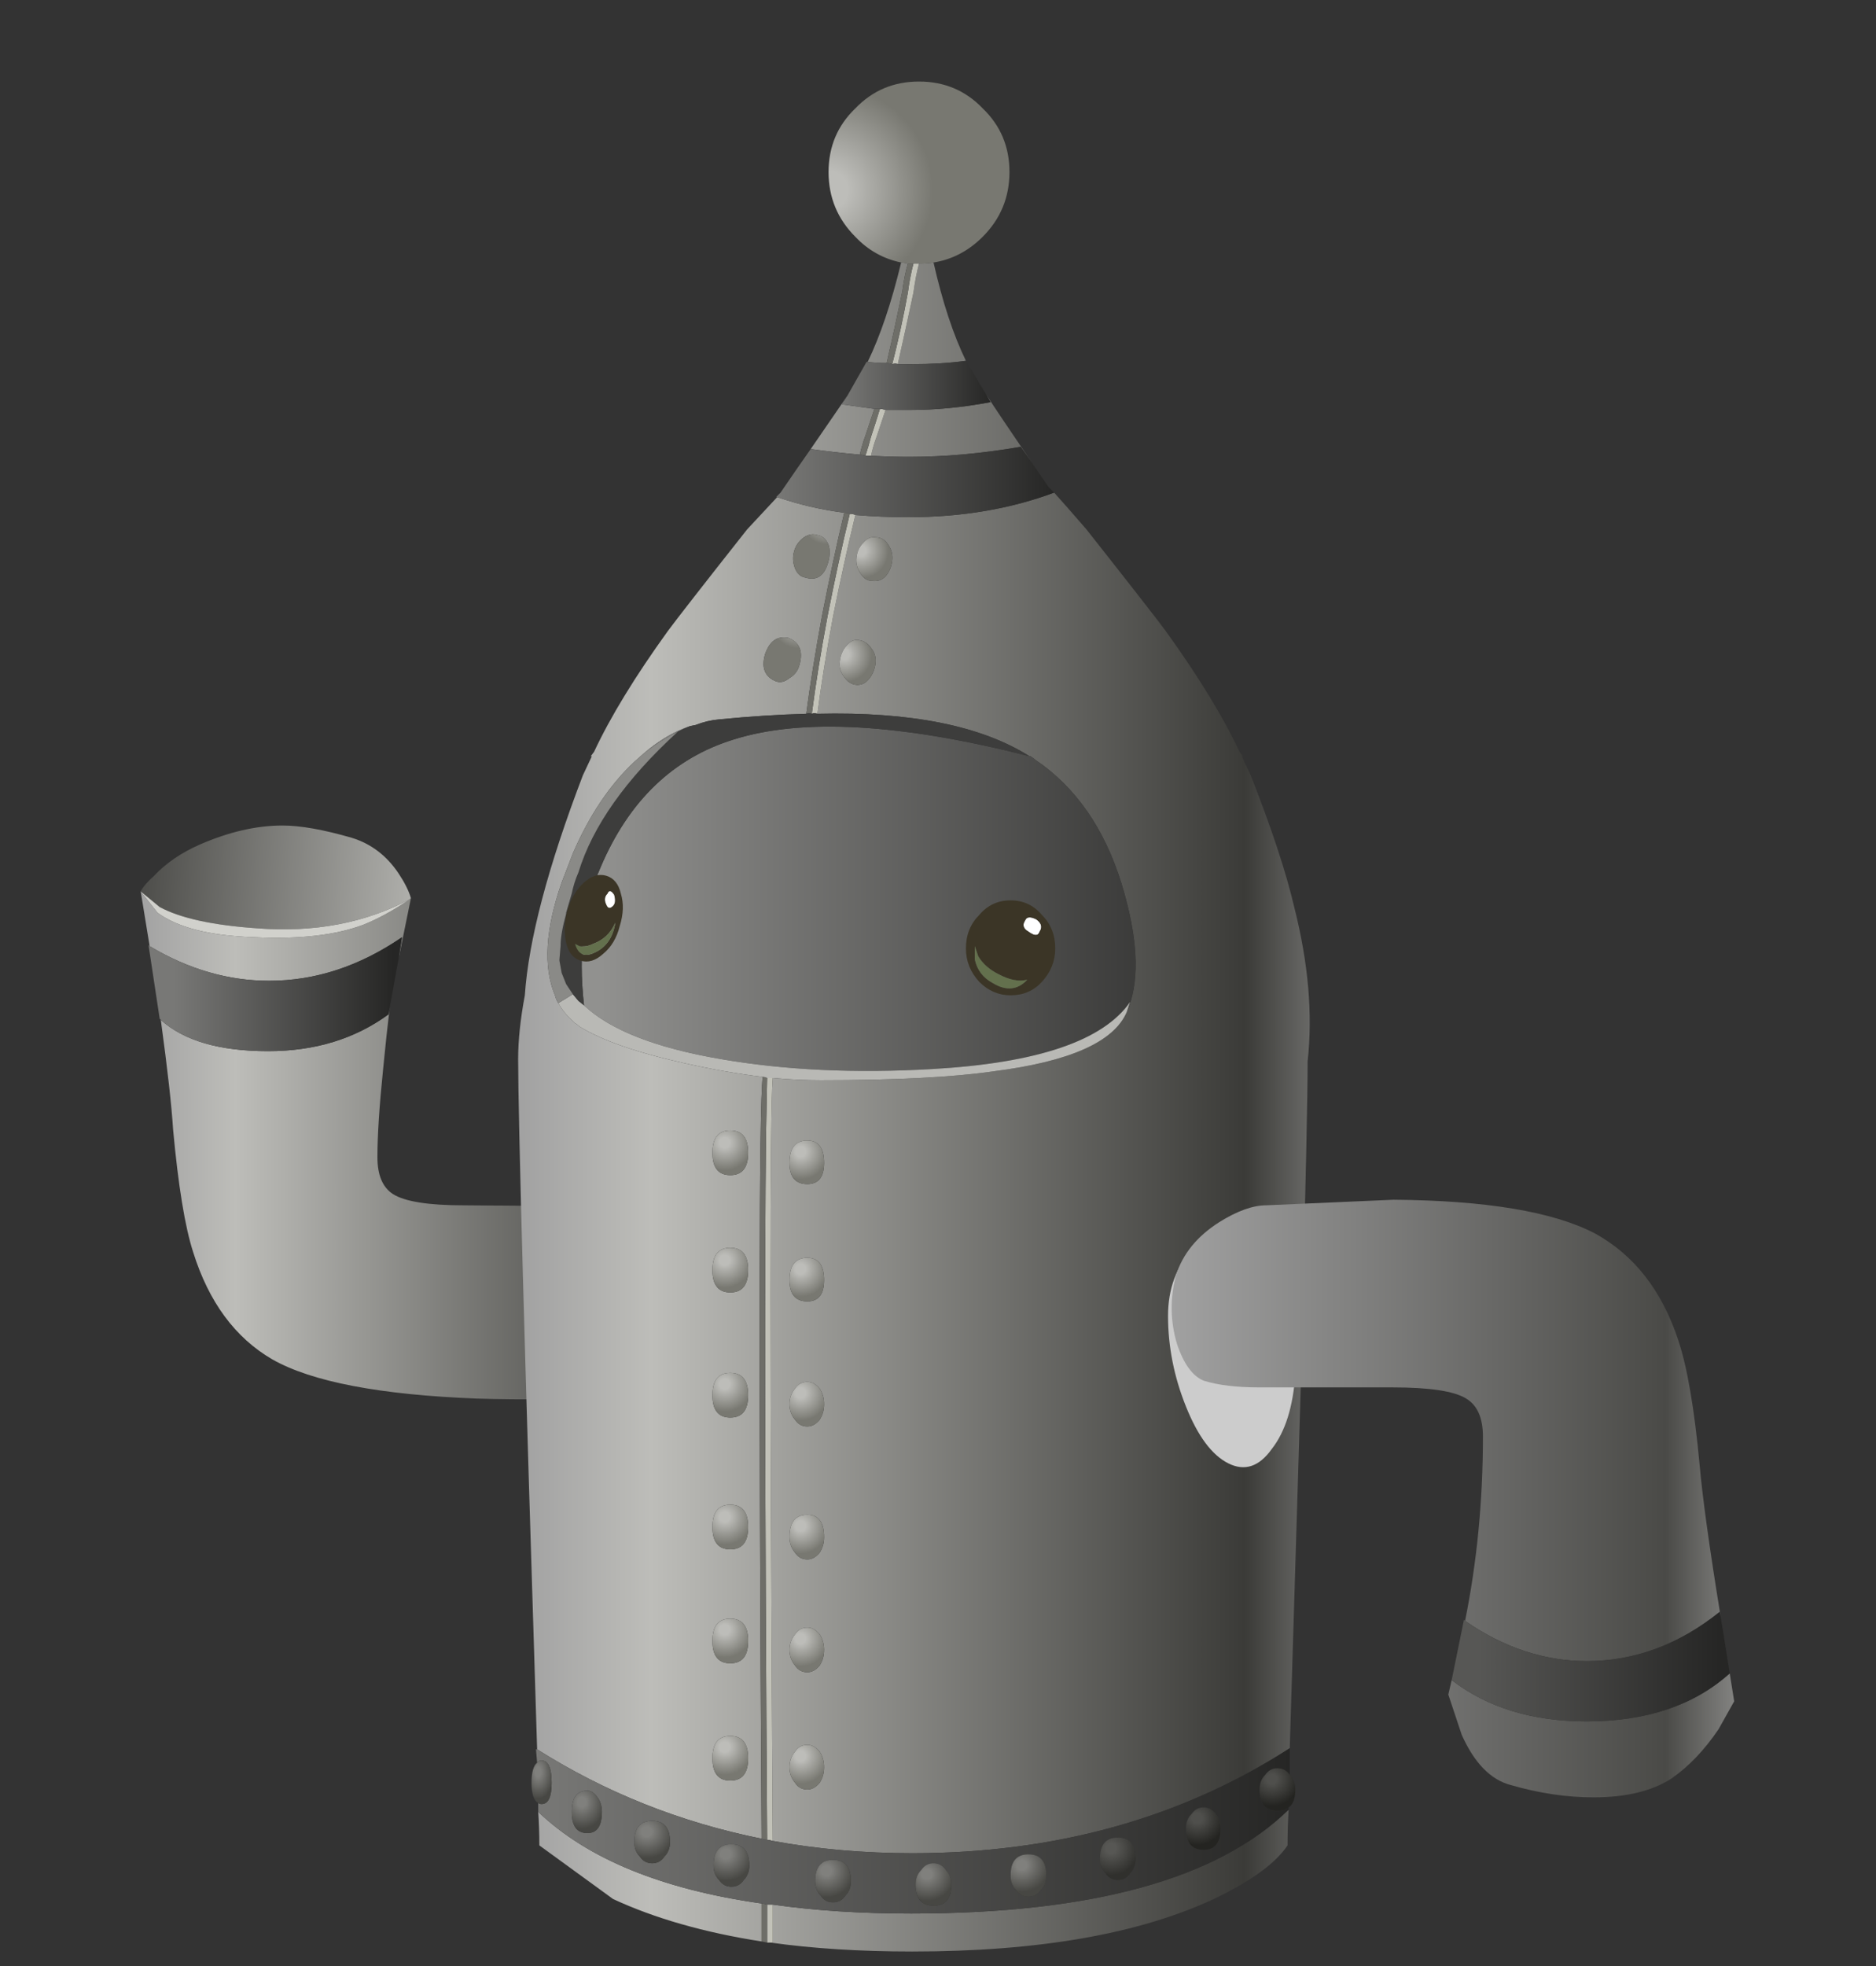 <?xml version="1.0" encoding="iso-8859-1"?>
<!-- Generator: Adobe Illustrator 15.1.0, SVG Export Plug-In . SVG Version: 6.00 Build 0)  -->
<!DOCTYPE svg PUBLIC "-//W3C//DTD SVG 1.1//EN" "http://www.w3.org/Graphics/SVG/1.1/DTD/svg11.dtd">
<svg version="1.1" id="states" xmlns="http://www.w3.org/2000/svg" xmlns:xlink="http://www.w3.org/1999/xlink" x="0px" y="0px"
	 width="84px" height="88px" viewBox="0 0 84 88" style="enable-background:new 0 0 84 88;" xml:space="preserve">
<rect x="0" y="0" width="84" height="88" fill="#333333" stroke="none"/>
<symbol  id="Symbol_1" viewBox="0 -83.7 71.35 83.7">
	<g id="Layer_1_8_">
		
			<use xlink:href="#tin_x2F_arm1Tin"  width="23.884" height="25.683" x="-11.9" y="-12.883" transform="matrix(1 0 0 1 11.9 -46.1)" style="overflow:visible;"/>
		
			<use xlink:href="#tin_x2F_bodyTin"  width="35.444" height="83.7" x="-17.45" y="-41.9" transform="matrix(1 0 0 1 34.35 -41.8)" style="overflow:visible;"/>
		
			<use xlink:href="#misc._bits_x2F_eyes"  width="21.964" height="5.388" x="-10.964" y="-2.7" transform="matrix(1 0 0 1 29.95 -38.2)" style="overflow:visible;"/>
		
			<use xlink:href="#misc._bits_x2F_pit"  width="5.75" height="10.946" x="-2.85" y="-5.473" transform="matrix(1 0 0 1 48.85 -56.55)" style="overflow:visible;enable-background:new    ;"/>
		
			<use xlink:href="#tin_x2F_arm2Tin"  width="25.188" height="26.75" x="-12.538" y="-13.45" transform="matrix(1 0 0 1 58.7 -63.35)" style="overflow:visible;"/>
	</g>
</symbol>
<symbol  id="misc._bits_x2F_eyes" viewBox="-10.964 -2.7 21.964 5.388">
	<g id="Layer_1_3_">
		<g>
			<g>
				<path style="fill-rule:evenodd;clip-rule:evenodd;fill:#FFFFFF;" d="M10.15,0.7c0.233-0.167,0.283-0.35,0.15-0.55
					c-0.066-0.2-0.233-0.2-0.5,0c-0.233,0.133-0.283,0.3-0.15,0.5C9.717,0.817,9.883,0.833,10.15,0.7z M-8.8,1.3
					c-0.133-0.133-0.233-0.117-0.3,0.05c-0.1,0.2-0.083,0.367,0.05,0.5C-8.983,2.017-8.883,2-8.75,1.8C-8.683,1.567-8.7,1.4-8.8,1.3
					z"/>
				<path style="fill-rule:evenodd;clip-rule:evenodd;fill:#3B3526;" d="M9,1.55c0.567,0,1.033-0.216,1.4-0.65C10.8,0.5,11,0,11-0.6
					c0-0.566-0.2-1.066-0.6-1.5C10.033-2.5,9.567-2.7,9-2.7c-0.533,0-1,0.2-1.4,0.6C7.2-1.667,7-1.167,7-0.6C7,0,7.2,0.5,7.6,0.9
					C7.967,1.333,8.433,1.55,9,1.55z M10.15,0.7c-0.267,0.133-0.433,0.117-0.5-0.05c-0.133-0.2-0.083-0.367,0.15-0.5
					c0.267-0.2,0.434-0.2,0.5,0C10.433,0.35,10.383,0.533,10.15,0.7z M8.2-2.15C8.8-2.517,9.317-2.467,9.75-2
					c-0.367-0.1-0.8-0.017-1.3,0.25c-0.4,0.2-0.7,0.467-0.9,0.8L7.4-0.5v-0.6C7.5-1.567,7.767-1.917,8.2-2.15z M-9.1,2.65
					c0.333-0.1,0.55-0.367,0.65-0.8C-8.317,1.417-8.333,0.933-8.5,0.4c-0.133-0.533-0.383-0.95-0.75-1.25
					c-0.333-0.3-0.667-0.4-1-0.3s-0.55,0.367-0.65,0.8c-0.1,0.434-0.083,0.917,0.05,1.45c0.167,0.533,0.417,0.95,0.75,1.25
					C-9.767,2.65-9.433,2.75-9.1,2.65z M-8.8,1.3c0.1,0.1,0.117,0.267,0.05,0.5C-8.883,2-8.983,2.017-9.05,1.85
					c-0.133-0.133-0.15-0.3-0.05-0.5C-9.033,1.183-8.933,1.167-8.8,1.3z M-10.3-0.5l-0.2,0.1c0.133-0.467,0.417-0.6,0.85-0.4
					C-9.117-0.567-8.8-0.117-8.7,0.55c-0.2-0.466-0.533-0.783-1-0.95C-9.9-0.5-10.1-0.533-10.3-0.5z"/>
				<path style="fill-rule:evenodd;clip-rule:evenodd;fill:#63704D;" d="M8.2-2.15C7.767-1.917,7.5-1.567,7.4-1.1v0.6l0.15-0.45
					c0.2-0.333,0.5-0.6,0.9-0.8C8.95-2.017,9.383-2.1,9.75-2C9.317-2.467,8.8-2.517,8.2-2.15z M-10.3-0.5c0.2-0.033,0.4,0,0.6,0.1
					c0.467,0.167,0.8,0.483,1,0.95C-8.8-0.117-9.117-0.567-9.65-0.8c-0.434-0.2-0.717-0.067-0.85,0.4L-10.3-0.5z"/>
			</g>
		</g>
	</g>
</symbol>
<symbol  id="misc._bits_x2F_pit" viewBox="-2.85 -5.473 5.75 10.946">
	<g id="Layer_1_4_">
		<path style="fill-rule:evenodd;clip-rule:evenodd;fill:#CCCCCC;" d="M2.9,1.05c0-0.767-0.017-1.55-0.05-2.35
			C2.75-2.767,2.4-3.883,1.8-4.65C1.233-5.45,0.583-5.667-0.15-5.3s-1.367,1.216-1.9,2.55c-0.534,1.333-0.8,2.683-0.8,4.05
			c0,1.2,0.367,2.2,1.1,3c0.567,0.633,1.2,1.017,1.9,1.15C1.317,5.617,2.117,4.9,2.55,3.3C2.75,2.633,2.867,1.883,2.9,1.05z"/>
	</g>
</symbol>
<symbol  id="tin_x2F_arm1Tin" viewBox="-11.9 -12.883 23.884 25.683">
	<g id="Layer_1_2_">
		<g>
			
				<linearGradient id="SVGID_1_" gradientUnits="userSpaceOnUse" x1="16878.34" y1="-15678.492" x2="16900.902" y2="-15678.492" gradientTransform="matrix(-0.997 0.074 -0.074 -0.997 15672.61 -16878.562)">
				<stop  offset="0.161" style="stop-color:#BDBDB9"/>
				<stop  offset="0.878" style="stop-color:#3B3B38"/>
			</linearGradient>
			<path style="fill-rule:evenodd;clip-rule:evenodd;fill:url(#SVGID_1_);" d="M0.15,9.5c-2-1.067-4.283-1.5-6.85-1.3
				c-1.966,0.133-3.417,0.45-4.35,0.95l-0.85,0.7c0.1,0.2,0.3,0.433,0.6,0.7c0.533,0.567,1.216,1.034,2.05,1.4
				c1.3,0.566,2.533,0.85,3.7,0.85c0.8,0,1.833-0.183,3.1-0.55c0.867-0.267,1.567-0.8,2.1-1.6c0.267-0.4,0.45-0.767,0.55-1.1
				L0.15,9.5z"/>
			<linearGradient id="SVGID_2_" gradientUnits="userSpaceOnUse" x1="-12.1" y1="-1.517" x2="15.4" y2="-1.517">
				<stop  offset="0" style="stop-color:#A1A1A1"/>
				<stop  offset="0.161" style="stop-color:#BDBDB9"/>
				<stop  offset="0.878" style="stop-color:#3B3B38"/>
				<stop  offset="1" style="stop-color:#828280"/>
			</linearGradient>
			<path style="fill-rule:evenodd;clip-rule:evenodd;fill:url(#SVGID_2_);" d="M0.2,9.55l-0.55-2.7L-0.2,7.8
				c-1.9-1.3-3.883-1.95-5.95-1.95c-1.833,0-3.617,0.517-5.35,1.55l-0.4,2.45l0.75-0.95c0.9-0.667,2.333-1.033,4.3-1.1
				c2-0.1,3.633,0.083,4.9,0.55C-1.283,8.617-0.583,9,0.15,9.5L0.2,9.55z M-11,4.1c1.033-0.934,2.633-1.4,4.8-1.4
				c2.1,0,3.9,0.55,5.4,1.65l0.05,0.3c-0.1-0.833-0.2-1.767-0.3-2.8C-1.217,0.217-1.3-1.083-1.3-2.05c0-0.8,0.233-1.35,0.7-1.65
				c0.533-0.333,1.583-0.5,3.15-0.5L9-4.25c0.633-0.067,1.133-0.167,1.5-0.3c0.467-0.167,0.833-0.633,1.1-1.4
				c0.333-0.867,0.45-2.033,0.35-3.5c-0.133-2.2-1.083-3.3-2.85-3.3c-1.8-0.133-3.783-0.167-5.95-0.1
				C-1.183-12.683-4.233-12.1-6-11.1c-1.667,0.967-2.85,2.567-3.55,4.8c-0.367,1.133-0.667,2.966-0.9,5.5
				C-10.517,0.267-10.7,1.9-11,4.1z"/>
			<path style="fill-rule:evenodd;clip-rule:evenodd;fill:#D1D1CC;" d="M0.15,9.5C-0.583,9-1.283,8.617-1.95,8.35
				c-1.267-0.467-2.9-0.65-4.9-0.55c-1.967,0.067-3.4,0.434-4.3,1.1l-0.75,0.95l0.85-0.7c0.933-0.5,2.383-0.816,4.35-0.95
				C-4.133,8-1.85,8.433,0.15,9.5z"/>
			<linearGradient id="SVGID_3_" gradientUnits="userSpaceOnUse" x1="-10.4" y1="5.25" x2="-0.6" y2="5.25">
				<stop  offset="0" style="stop-color:#787876"/>
				<stop  offset="1" style="stop-color:#262625"/>
			</linearGradient>
			<path style="fill-rule:evenodd;clip-rule:evenodd;fill:url(#SVGID_3_);" d="M-0.35,6.85l-0.4-2.2l-0.05-0.3
				C-2.3,3.25-4.1,2.7-6.2,2.7c-2.167,0-3.767,0.466-4.8,1.4l-0.05,0.05l-0.5,3.3l0.05-0.05c1.733-1.033,3.517-1.55,5.35-1.55
				c2.066,0,4.05,0.65,5.95,1.95L-0.35,6.85z"/>
		</g>
	</g>
</symbol>
<symbol  id="tin_x2F_arm2Tin" viewBox="-12.538 -13.45 25.188 26.75">
	<g id="Layer_1_5_">
		<g>
			<linearGradient id="SVGID_4_" gradientUnits="userSpaceOnUse" x1="-12.538" y1="-0.075" x2="12.65" y2="-0.075">
				<stop  offset="0" style="stop-color:#A1A1A1"/>
				<stop  offset="0.878" style="stop-color:#4A4A47"/>
				<stop  offset="1" style="stop-color:#828280"/>
			</linearGradient>
			<path style="fill-rule:evenodd;clip-rule:evenodd;fill:url(#SVGID_4_);" d="M12.05-5.4L12-5.15c-1.833-1.467-3.817-2.2-5.95-2.2
				c-1.9,0-3.716,0.6-5.45,1.8C1.133-2.917,1.4-0.167,1.4,2.7c0,0.833-0.25,1.4-0.75,1.7c-0.533,0.333-1.633,0.5-3.3,0.5H-8.6
				c-1.033,0-1.867,0.1-2.5,0.3c-0.5,0.2-0.9,0.75-1.2,1.65c-0.3,1-0.317,2.017-0.05,3.05c0.3,0.967,0.95,1.767,1.95,2.4
				c0.8,0.5,1.5,0.75,2.1,0.75l5.7,0.25c4.133-0.033,7.133-0.533,9-1.5c1.767-0.966,3.017-2.566,3.75-4.8
				c0.4-1.2,0.717-3.05,0.95-5.55C11.233-0.05,11.55-2.333,12.05-5.4z M0-8.2c1.6-1.233,3.617-1.85,6.05-1.85
				c2.667,0,4.8,0.716,6.4,2.15c0.066-0.4,0.133-0.817,0.2-1.25l-0.7-1.25c-0.633-0.934-1.333-1.667-2.1-2.2
				c-0.867-0.566-2.033-0.85-3.5-0.85c-1.2,0-2.434,0.184-3.7,0.55c-0.9,0.233-1.633,0.983-2.2,2.25l-0.6,1.8L0-8.2z"/>
			<linearGradient id="SVGID_5_" gradientUnits="userSpaceOnUse" x1="1.212" y1="-7.6" x2="11.987" y2="-7.6">
				<stop  offset="0" style="stop-color:#575755"/>
				<stop  offset="1" style="stop-color:#262625"/>
			</linearGradient>
			<path style="fill-rule:evenodd;clip-rule:evenodd;fill:url(#SVGID_5_);" d="M0.6-5.55c1.733-1.2,3.55-1.8,5.45-1.8
				c2.133,0,4.117,0.733,5.95,2.2l0.05-0.25c0.133-0.8,0.267-1.633,0.4-2.5c-1.6-1.434-3.733-2.15-6.4-2.15
				C3.617-10.05,1.6-9.433,0-8.2l0.55,2.7L0.6-5.55z"/>
		</g>
	</g>
</symbol>
<symbol  id="tin_x2F_bodyTin" viewBox="-17.45 -41.9 35.444 83.7">
	<g id="Layer_2_2_">
		<g>
			
				<radialGradient id="SVGID_6_" cx="-3334.037" cy="-9406.696" r="5.327" gradientTransform="matrix(0.624 -0.781 -0.781 -0.624 -5269.753 -8436.703)" gradientUnits="userSpaceOnUse">
				<stop  offset="0.161" style="stop-color:#BDBDB9"/>
				<stop  offset="0.878" style="stop-color:#787871"/>
			</radialGradient>
			<path style="fill-rule:evenodd;clip-rule:evenodd;fill:url(#SVGID_6_);" d="M0,33.65c-0.133,0.033-0.233,0.05-0.3,0.05
				c-0.8,0.167-1.483,0.55-2.05,1.15c-0.8,0.8-1.2,1.767-1.2,2.9s0.4,2.083,1.2,2.85c0.767,0.8,1.717,1.2,2.85,1.2
				s2.083-0.4,2.85-1.2c0.8-0.767,1.2-1.717,1.2-2.85s-0.4-2.1-1.2-2.9c-0.633-0.633-1.367-1.017-2.2-1.15
				c-0.2-0.034-0.417-0.05-0.65-0.05c-0.1,0-0.183,0-0.25,0C0.15,33.65,0.067,33.65,0,33.65z"/>
			<linearGradient id="SVGID_7_" gradientUnits="userSpaceOnUse" x1="-17.45" y1="-4.1" x2="19.625" y2="-4.1">
				<stop  offset="0" style="stop-color:#A1A1A1"/>
				<stop  offset="0.161" style="stop-color:#BDBDB9"/>
				<stop  offset="0.878" style="stop-color:#3B3B38"/>
				<stop  offset="1" style="stop-color:#828280"/>
			</linearGradient>
			<path style="fill-rule:evenodd;clip-rule:evenodd;fill:url(#SVGID_7_);" d="M2.6,29.3c-0.733-0.1-1.55-0.15-2.45-0.15
				c-0.167,0-0.367,0-0.6,0c0.233,1.033,0.467,2.1,0.7,3.2c0.067,0.5,0.15,0.933,0.25,1.3c0.233,0,0.45,0.017,0.65,0.05
				C1.55,31.933,2.033,30.467,2.6,29.3z M-1.65,25.05c0.066,0.3,0.15,0.583,0.25,0.85c0.133,0.4,0.267,0.8,0.4,1.2
				c0.367,0,0.733,0,1.1,0c1.167,0,2.367,0.117,3.6,0.35L3.5,27.8c0.367-0.566,1.05-1.583,2.05-3.05l-0.5,0.7
				c-1.733-0.3-3.4-0.45-5-0.45C-0.517,25-1.083,25.017-1.65,25.05z M-1.8,29.25c0.566,1.167,1.066,2.65,1.5,4.45
				c0.066,0,0.167-0.017,0.3-0.05c-0.1-0.333-0.183-0.75-0.25-1.25c-0.233-1.133-0.467-2.2-0.7-3.2
				C-1.217,29.2-1.5,29.217-1.8,29.25z M-2.7,27.75l-0.25-0.4c0.467-0.067,0.95-0.133,1.45-0.2c-0.133-0.4-0.267-0.8-0.4-1.2
				C-2,25.683-2.083,25.4-2.15,25.1c-0.733,0.066-1.467,0.15-2.2,0.25C-3.617,26.417-3.067,27.217-2.7,27.75z M-2.35,22.4
				c0.767-0.066,1.55-0.1,2.35-0.1c2.4,0,4.583,0.367,6.55,1.1c0.333-0.367,0.817-0.917,1.45-1.65c2-2.533,3.183-4.05,3.55-4.55
				c1.467-2.034,2.567-3.833,3.3-5.4L15,11.6h-0.05l0.4-0.85c0.933-2.367,1.583-4.333,1.95-5.9c0.633-2.5,0.833-4.8,0.6-6.9
				c0-1.567-0.083-5.434-0.25-11.6c0.033-0.733,0.017-1.55-0.05-2.45c0-0.1,0-0.2,0-0.3c-0.133-4.467-0.3-9.934-0.5-16.4
				c-4.867-3.133-10.5-4.7-16.9-4.7c-2.167,0-4.25,0.183-6.25,0.55C-6.183-15.783-6.183-4.4-6.05-2.8C-5.317-2.867-4.6-2.9-3.9-2.9
				c3.333,0,5.917,0.133,7.75,0.4c3.4,0.433,5.383,1.317,5.95,2.65c0.567,1.267,0.534,3.033-0.1,5.3C9,7.983,7.783,9.9,6.05,11.2
				c-0.2,0.133-0.383,0.267-0.55,0.4H5.45c-2.167,1.367-5.333,2-9.5,1.9c0.167,1.3,0.4,2.75,0.7,4.35
				C-3.017,19.517-2.683,21.033-2.35,22.4z M17.05-35.55c-0.033-0.534-0.05-1.067-0.05-1.6c-0.533-0.8-1.633-1.6-3.3-2.4
				c-3.367-1.567-7.867-2.35-13.5-2.35c-2.333,0-4.45,0.133-6.35,0.4h0.1c0,0.567,0,1.133,0,1.7c1.867-0.267,3.933-0.4,6.2-0.4
				C8.25-40.2,13.883-38.65,17.05-35.55z M-16.55-35.65c2.2-2.1,5.533-3.467,10-4.1c0-0.567,0-1.133,0-1.7
				c-2.567,0.4-4.784,1.034-6.65,1.9l-3.3,2.4C-16.5-36.65-16.517-36.15-16.55-35.65z M-6.5-2.75c-0.167-1.4-0.183-12.767-0.05-34.1
				c-3.633,0.733-6.983,2.067-10.05,4c-0.566,17.967-0.85,28.267-0.85,30.9c0,0.833,0.1,1.784,0.3,2.85
				c0.167,2.467,1.033,5.75,2.6,9.85l0.4,0.85h-0.05l0.15,0.2c0.733,1.567,1.833,3.367,3.3,5.4c0.367,0.5,1.55,2.017,3.55,4.55
				l1.35,1.45c0.967-0.333,1.967-0.567,3-0.7c-0.333-1.4-0.667-2.95-1-4.65c-0.3-1.633-0.533-3.083-0.7-4.35
				c-1.233-0.033-2.534-0.117-3.9-0.25C-8.817,13.217-9.167,13.133-9.5,13l-0.25-0.05c-0.7-0.233-1.383-0.633-2.05-1.2l-0.45-0.4
				c-1.1-1.033-2.017-2.4-2.75-4.1l-0.5-1.3c-0.733-2.1-0.833-3.784-0.3-5.05c0.033-0.133,0.083-0.25,0.15-0.35
				c0.167-0.3,0.383-0.566,0.65-0.8l0.1-0.1c0.066-0.033,0.133-0.083,0.2-0.15c1.034-0.633,2.617-1.183,4.75-1.65
				C-8.75-2.417-7.6-2.617-6.5-2.75z M-3.55,20.35c0.066,0.267,0.066,0.5,0,0.7c-0.1,0.267-0.267,0.417-0.5,0.45
				c-0.2,0.067-0.4,0.033-0.6-0.1c-0.233-0.167-0.383-0.383-0.45-0.65c-0.066-0.233-0.05-0.483,0.05-0.75
				c0.1-0.233,0.25-0.367,0.45-0.4C-4.067,19.433-3.717,19.683-3.55,20.35z M-1.45,21.4c-0.2,0.033-0.383-0.05-0.55-0.25
				c-0.167-0.167-0.267-0.383-0.3-0.65c-0.034-0.267,0.033-0.517,0.2-0.75c0.133-0.2,0.3-0.3,0.5-0.3
				c0.233-0.034,0.434,0.033,0.6,0.2c0.167,0.2,0.267,0.434,0.3,0.7c0.034,0.267-0.033,0.517-0.2,0.75
				C-1.033,21.3-1.217,21.4-1.45,21.4z M-5.9,14.95c0.2-0.067,0.4-0.017,0.6,0.15c0.233,0.133,0.383,0.333,0.45,0.6
				c0.167,0.6,0,1-0.5,1.2c-0.5,0.1-0.85-0.15-1.05-0.75C-6.567,15.55-6.4,15.15-5.9,14.95z M-1.65,16.45
				c-0.133,0.2-0.317,0.316-0.55,0.35c-0.2,0.034-0.383-0.05-0.55-0.25c-0.167-0.2-0.267-0.433-0.3-0.7
				c-0.034-0.267,0.033-0.5,0.2-0.7c0.133-0.2,0.3-0.316,0.5-0.35c0.233-0.033,0.434,0.05,0.6,0.25c0.167,0.2,0.267,0.434,0.3,0.7
				C-1.417,16.017-1.483,16.25-1.65,16.45z M-7.15-6.15c0,0.667-0.267,1-0.8,1c-0.533,0-0.8-0.333-0.8-1c0-0.667,0.267-1,0.8-1
				C-7.417-7.15-7.15-6.817-7.15-6.15z M-7.15-11.4c0,0.667-0.267,1-0.8,1c-0.533,0-0.8-0.333-0.8-1c0-0.667,0.267-1,0.8-1
				C-7.417-12.4-7.15-12.067-7.15-11.4z M-3.75-11.85c0,0.667-0.25,1-0.75,1c-0.533,0-0.8-0.333-0.8-1c0-0.633,0.267-0.95,0.8-0.95
				C-4-12.8-3.75-12.483-3.75-11.85z M-4.5-7.55c0.5,0,0.75,0.316,0.75,0.95c0,0.667-0.25,1-0.75,1c-0.533,0-0.8-0.333-0.8-1
				C-5.3-7.233-5.033-7.55-4.5-7.55z M-3.75-17.4c0,0.267-0.067,0.5-0.2,0.7c-0.167,0.2-0.35,0.3-0.55,0.3
				c-0.233,0-0.417-0.1-0.55-0.3c-0.167-0.2-0.25-0.433-0.25-0.7s0.083-0.5,0.25-0.7c0.133-0.2,0.316-0.3,0.55-0.3
				c0.2,0,0.383,0.1,0.55,0.3C-3.817-17.9-3.75-17.667-3.75-17.4z M-7.95-18c0.534,0,0.8,0.333,0.8,1s-0.267,1-0.8,1
				c-0.533,0-0.8-0.333-0.8-1S-8.483-18-7.95-18z M-7.95-21.9c-0.533,0-0.8-0.333-0.8-1c0-0.667,0.267-1,0.8-1
				c0.534,0,0.8,0.333,0.8,1C-7.15-22.233-7.417-21.9-7.95-21.9z M-5.05-24.05c0.133-0.2,0.316-0.3,0.55-0.3
				c0.2,0,0.383,0.1,0.55,0.3c0.133,0.2,0.2,0.433,0.2,0.7c0,0.667-0.25,1-0.75,1c-0.533,0-0.8-0.333-0.8-1
				C-5.3-23.617-5.217-23.85-5.05-24.05z M-5.05-29.1c0.133-0.2,0.316-0.3,0.55-0.3c0.2,0,0.383,0.1,0.55,0.3
				c0.133,0.2,0.2,0.434,0.2,0.7s-0.067,0.5-0.2,0.7c-0.167,0.2-0.35,0.3-0.55,0.3c-0.233,0-0.417-0.1-0.55-0.3
				c-0.167-0.2-0.25-0.433-0.25-0.7S-5.217-28.9-5.05-29.1z M-7.95-27c-0.533,0-0.8-0.333-0.8-1s0.267-1,0.8-1
				c0.534,0,0.8,0.333,0.8,1S-7.417-27-7.95-27z M-7.95-34.25c0.534,0,0.8,0.333,0.8,1s-0.267,1-0.8,1c-0.533,0-0.8-0.333-0.8-1
				S-8.483-34.25-7.95-34.25z M-5.05-34.35c0.133-0.2,0.316-0.3,0.55-0.3c0.2,0,0.383,0.1,0.55,0.3c0.133,0.2,0.2,0.434,0.2,0.7
				s-0.067,0.5-0.2,0.7c-0.167,0.2-0.35,0.3-0.55,0.3c-0.233,0-0.417-0.1-0.55-0.3c-0.167-0.2-0.25-0.433-0.25-0.7
				S-5.217-34.15-5.05-34.35z"/>
			<path style="fill-rule:evenodd;clip-rule:evenodd;fill:#C2C2B8;" d="M-6.3-41.5c0,0.6,0,1.167,0,1.7c0.066,0,0.15,0,0.25,0
				c0-0.567,0-1.133,0-1.7h-0.1H-6.3z M-0.45,29.15c-0.066,0.033-0.15,0.033-0.25,0c0.267,1.033,0.5,2.1,0.7,3.2
				c0.067,0.5,0.15,0.933,0.25,1.3c0.067,0,0.15,0,0.25,0c-0.1-0.367-0.183-0.8-0.25-1.3C0.017,31.25-0.217,30.183-0.45,29.15z
				 M-1.9,25.05c0.1,0.3,0.183,0.583,0.25,0.85c0.133,0.4,0.267,0.817,0.4,1.25c0.067,0,0.15-0.017,0.25-0.05
				c-0.133-0.4-0.267-0.8-0.4-1.2c-0.1-0.267-0.184-0.55-0.25-0.85C-1.75,25.05-1.833,25.05-1.9,25.05z M-6.05-2.8
				c-0.133-1.6-0.133-12.983,0-34.15c-0.1,0.034-0.184,0.05-0.25,0.05C-6.4-21.667-6.417-11.15-6.35-5.35L-6.3-2.8
				C-6.233-2.8-6.15-2.8-6.05-2.8z M-2.35,22.4c-0.333-1.367-0.667-2.883-1-4.55c-0.3-1.6-0.533-3.05-0.7-4.35
				c-0.1,0.033-0.184,0.033-0.25,0c0.167,1.3,0.4,2.75,0.7,4.35c0.333,1.7,0.667,3.233,1,4.6C-2.5,22.45-2.417,22.433-2.35,22.4z"/>
			<path style="fill-rule:evenodd;clip-rule:evenodd;fill:#6E6E68;" d="M-6.3-39.8c0-0.534,0-1.1,0-1.7l-0.25,0.05
				c0,0.567,0,1.133,0,1.7C-6.483-39.75-6.4-39.767-6.3-39.8z M-0.7,29.15c-0.066,0.033-0.15,0.05-0.25,0.05
				c0.233,1,0.467,2.066,0.7,3.2c0.067,0.5,0.15,0.917,0.25,1.25c0.067,0,0.15,0,0.25,0c-0.1-0.367-0.183-0.8-0.25-1.3
				C-0.2,31.25-0.433,30.183-0.7,29.15z M-1.25,27.15c-0.133-0.433-0.267-0.85-0.4-1.25c-0.067-0.267-0.15-0.55-0.25-0.85
				c-0.067,0.034-0.15,0.05-0.25,0.05c0.066,0.3,0.15,0.583,0.25,0.85c0.133,0.4,0.267,0.8,0.4,1.2
				C-1.433,27.15-1.35,27.15-1.25,27.15z M-6.55-36.85C-6.683-15.517-6.667-4.15-6.5-2.75c0.067,0,0.133-0.017,0.2-0.05l-0.05-2.55
				C-6.417-11.15-6.4-21.667-6.3-36.9C-6.4-36.9-6.483-36.883-6.55-36.85z M-2.6,22.45c-0.333-1.367-0.667-2.9-1-4.6
				c-0.3-1.6-0.533-3.05-0.7-4.35c-0.1,0.033-0.184,0.033-0.25,0c0.167,1.267,0.4,2.717,0.7,4.35c0.333,1.7,0.667,3.25,1,4.65
				C-2.75,22.5-2.667,22.483-2.6,22.45z"/>
			<linearGradient id="SVGID_8_" gradientUnits="userSpaceOnUse" x1="-2.987" y1="28.2" x2="3.688" y2="28.2">
				<stop  offset="0" style="stop-color:#787876"/>
				<stop  offset="1" style="stop-color:#262625"/>
			</linearGradient>
			<path style="fill-rule:evenodd;clip-rule:evenodd;fill:url(#SVGID_8_);" d="M-1,27.1c-0.1,0.033-0.183,0.05-0.25,0.05
				c-0.1,0-0.183,0-0.25,0c-0.5,0.067-0.983,0.133-1.45,0.2l0.25,0.4l0.85,1.5h0.05c0.3-0.033,0.583-0.05,0.85-0.05
				c0.1,0,0.184-0.017,0.25-0.05c0.1,0.033,0.184,0.033,0.25,0c0.233,0,0.434,0,0.6,0c0.9,0,1.717,0.05,2.45,0.15l0.9-1.5l0.2-0.35
				c-1.233-0.233-2.434-0.35-3.6-0.35C-0.267,27.1-0.633,27.1-1,27.1z"/>
			<linearGradient id="SVGID_9_" gradientUnits="userSpaceOnUse" x1="-5.862" y1="23.875" x2="6.563" y2="23.875">
				<stop  offset="0" style="stop-color:#787876"/>
				<stop  offset="1" style="stop-color:#262625"/>
			</linearGradient>
			<path style="fill-rule:evenodd;clip-rule:evenodd;fill:url(#SVGID_9_);" d="M6.55,23.4C4.583,22.667,2.4,22.3,0,22.3
				c-0.8,0-1.583,0.034-2.35,0.1c-0.066,0.033-0.15,0.05-0.25,0.05c-0.066,0.033-0.15,0.05-0.25,0.05
				c-1.033,0.133-2.033,0.367-3,0.7H-5.9l0.2,0.2c0.5,0.733,0.95,1.383,1.35,1.95c0.733-0.1,1.467-0.184,2.2-0.25
				c0.1,0,0.183-0.017,0.25-0.05c0.066,0,0.15,0,0.25,0C-1.083,25.017-0.517,25,0.05,25c1.6,0,3.267,0.15,5,0.45l0.5-0.7l0.75-1.1
				L6.55,23.4z"/>
			<linearGradient id="SVGID_10_" gradientUnits="userSpaceOnUse" x1="-13.75" y1="5.232" x2="16.25" y2="5.232">
				<stop  offset="0" style="stop-color:#91918F"/>
				<stop  offset="1" style="stop-color:#262625"/>
			</linearGradient>
			<path style="fill-rule:evenodd;clip-rule:evenodd;fill:url(#SVGID_10_);" d="M9.8,0.15L9.95,0.6c-1.2-1.733-4.15-2.733-8.85-3
				c-3.467-0.2-6.633-0.05-9.5,0.45c-2.9,0.5-4.934,1.3-6.1,2.4c-0.267,2.4-0.017,4.466,0.75,6.2c1.267,2.967,3.25,4.867,5.95,5.7
				c3.066,0.967,7.483,0.717,13.25-0.75H5.5c0.167-0.133,0.35-0.267,0.55-0.4C7.783,9.9,9,7.983,9.7,5.45
				C10.333,3.183,10.367,1.417,9.8,0.15z M-11.8,11.75c0.667,0.567,1.35,0.967,2.05,1.2c-0.167-0.067-0.35-0.15-0.55-0.25
				C-10.833,12.433-11.333,12.117-11.8,11.75z"/>
			<path style="fill-rule:evenodd;clip-rule:evenodd;fill:#B9B9B5;" d="M-6.5-2.75c-1.1,0.133-2.25,0.333-3.45,0.6
				c-2.133,0.467-3.716,1.017-4.75,1.65c-0.066,0.067-0.133,0.117-0.2,0.15l-0.1,0.1c-0.267,0.233-0.483,0.5-0.65,0.8l0.65,0.4
				l0.25-0.3l0.25-0.2c1.167-1.1,3.2-1.9,6.1-2.4c2.867-0.5,6.033-0.65,9.5-0.45c4.7,0.267,7.65,1.267,8.85,3L9.8,0.15
				C9.233-1.183,7.25-2.067,3.85-2.5C2.017-2.767-0.567-2.9-3.9-2.9c-0.7,0-1.417,0.033-2.15,0.1c-0.1,0-0.184,0-0.25,0
				C-6.367-2.767-6.433-2.75-6.5-2.75z"/>
			
				<radialGradient id="SVGID_11_" cx="-1928.111" cy="-2521.195" r="1.417" gradientTransform="matrix(0.962 -0.274 -0.274 -0.962 1160.428 -2931.373)" gradientUnits="userSpaceOnUse">
				<stop  offset="0.161" style="stop-color:#BDBDB9"/>
				<stop  offset="0.878" style="stop-color:#787871"/>
			</radialGradient>
			<path style="fill-rule:evenodd;clip-rule:evenodd;fill:url(#SVGID_11_);" d="M-3.55,20.35c-0.167-0.667-0.517-0.917-1.05-0.75
				c-0.2,0.033-0.35,0.167-0.45,0.4c-0.1,0.267-0.117,0.517-0.05,0.75c0.067,0.267,0.217,0.483,0.45,0.65
				c0.2,0.133,0.4,0.167,0.6,0.1c0.233-0.033,0.4-0.183,0.5-0.45C-3.483,20.85-3.483,20.617-3.55,20.35z"/>
			
				<radialGradient id="SVGID_12_" cx="-624.588" cy="-652.042" r="1.417" gradientTransform="matrix(0.997 -0.079 -0.079 -0.997 569.098 -678.622)" gradientUnits="userSpaceOnUse">
				<stop  offset="0.161" style="stop-color:#BDBDB9"/>
				<stop  offset="0.878" style="stop-color:#787871"/>
			</radialGradient>
			<path style="fill-rule:evenodd;clip-rule:evenodd;fill:url(#SVGID_12_);" d="M-1.45,21.4c0.233,0,0.417-0.1,0.55-0.3
				c0.167-0.233,0.233-0.483,0.2-0.75c-0.033-0.267-0.133-0.5-0.3-0.7c-0.167-0.167-0.367-0.233-0.6-0.2c-0.2,0-0.367,0.1-0.5,0.3
				c-0.167,0.233-0.233,0.483-0.2,0.75c0.033,0.267,0.133,0.483,0.3,0.65C-1.833,21.35-1.65,21.433-1.45,21.4z"/>
			
				<radialGradient id="SVGID_13_" cx="-1928.09" cy="-2526.023" r="1.417" gradientTransform="matrix(0.962 -0.274 -0.274 -0.962 1157.787 -2940.66)" gradientUnits="userSpaceOnUse">
				<stop  offset="0.161" style="stop-color:#BDBDB9"/>
				<stop  offset="0.878" style="stop-color:#787871"/>
			</radialGradient>
			<path style="fill-rule:evenodd;clip-rule:evenodd;fill:url(#SVGID_13_);" d="M-5.9,14.95c-0.5,0.2-0.667,0.6-0.5,1.2
				c0.2,0.6,0.55,0.85,1.05,0.75c0.5-0.2,0.667-0.6,0.5-1.2c-0.066-0.267-0.217-0.467-0.45-0.6C-5.5,14.933-5.7,14.883-5.9,14.95z"
				/>
			<path style="fill-rule:evenodd;clip-rule:evenodd;fill:#3D3D3C;" d="M-4.05,13.5c4.167,0.1,7.333-0.533,9.5-1.9
				c-5.767,1.467-10.184,1.717-13.25,0.75c-2.7-0.833-4.684-2.733-5.95-5.7c-0.767-1.733-1.017-3.8-0.75-6.2l-0.25,0.2L-15,0.95
				l-0.3,0.45l-0.2,0.5l-0.1,0.55V2.5l0.05,0.6c0,0.367,0.083,0.85,0.25,1.45V4.6l0.25,0.85c0.066,0.333,0.167,0.65,0.3,0.95
				c0.633,2.067,2.117,4.167,4.45,6.3c0.2,0.1,0.383,0.183,0.55,0.25L-9.5,13c0.333,0.133,0.683,0.217,1.05,0.25
				c1.367,0.133,2.667,0.217,3.9,0.25c0.066,0.033,0.15,0.033,0.25,0C-4.233,13.533-4.15,13.533-4.05,13.5z"/>
			
				<radialGradient id="SVGID_14_" cx="-624.967" cy="-656.737" r="1.417" gradientTransform="matrix(0.997 -0.079 -0.079 -0.997 568.352 -687.982)" gradientUnits="userSpaceOnUse">
				<stop  offset="0.161" style="stop-color:#BDBDB9"/>
				<stop  offset="0.878" style="stop-color:#787871"/>
			</radialGradient>
			<path style="fill-rule:evenodd;clip-rule:evenodd;fill:url(#SVGID_14_);" d="M-1.65,16.45c0.167-0.2,0.233-0.434,0.2-0.7
				c-0.033-0.267-0.133-0.5-0.3-0.7c-0.167-0.2-0.367-0.283-0.6-0.25c-0.2,0.034-0.367,0.15-0.5,0.35
				c-0.167,0.2-0.233,0.434-0.2,0.7c0.033,0.267,0.133,0.5,0.3,0.7c0.167,0.2,0.35,0.284,0.55,0.25
				C-1.967,16.767-1.783,16.65-1.65,16.45z"/>
			<path style="fill-rule:evenodd;clip-rule:evenodd;fill:#8A8A87;" d="M-11.8,11.75c0.466,0.367,0.966,0.683,1.5,0.95
				c-2.333-2.133-3.817-4.233-4.45-6.3c-0.133-0.3-0.233-0.617-0.3-0.95L-15.3,4.6V4.55c-0.167-0.6-0.25-1.083-0.25-1.45l-0.05-0.6
				V2.45l0.1-0.55l0.2-0.5l0.3-0.45l-0.65-0.4c-0.067,0.1-0.117,0.217-0.15,0.35c-0.534,1.267-0.434,2.95,0.3,5.05l0.5,1.3
				c0.733,1.7,1.65,3.067,2.75,4.1L-11.8,11.75z"/>
			
				<radialGradient id="SVGID_15_" cx="-8.2" cy="-5.7" r="1.413" gradientTransform="matrix(1 0 0 -1 0 -11.4)" gradientUnits="userSpaceOnUse">
				<stop  offset="0.161" style="stop-color:#BDBDB9"/>
				<stop  offset="0.878" style="stop-color:#787871"/>
			</radialGradient>
			<path style="fill-rule:evenodd;clip-rule:evenodd;fill:url(#SVGID_15_);" d="M-7.15-6.15c0-0.667-0.267-1-0.8-1
				c-0.533,0-0.8,0.333-0.8,1c0,0.667,0.267,1,0.8,1C-7.417-5.15-7.15-5.483-7.15-6.15z"/>
			
				<radialGradient id="SVGID_16_" cx="-8.2" cy="-10.95" r="1.413" gradientTransform="matrix(1 0 0 -1 0 -21.9)" gradientUnits="userSpaceOnUse">
				<stop  offset="0.161" style="stop-color:#BDBDB9"/>
				<stop  offset="0.878" style="stop-color:#787871"/>
			</radialGradient>
			<path style="fill-rule:evenodd;clip-rule:evenodd;fill:url(#SVGID_16_);" d="M-7.15-11.4c0-0.667-0.267-1-0.8-1
				c-0.533,0-0.8,0.333-0.8,1c0,0.667,0.267,1,0.8,1C-7.417-10.4-7.15-10.733-7.15-11.4z"/>
			
				<radialGradient id="SVGID_17_" cx="-4.8" cy="-6.1" r="1.413" gradientTransform="matrix(1 0 0 -1 0 -12.2)" gradientUnits="userSpaceOnUse">
				<stop  offset="0.161" style="stop-color:#BDBDB9"/>
				<stop  offset="0.878" style="stop-color:#787871"/>
			</radialGradient>
			<path style="fill-rule:evenodd;clip-rule:evenodd;fill:url(#SVGID_17_);" d="M-4.5-7.55c-0.533,0-0.8,0.316-0.8,0.95
				c0,0.667,0.267,1,0.8,1c0.5,0,0.75-0.333,0.75-1C-3.75-7.233-4-7.55-4.5-7.55z"/>
			
				<radialGradient id="SVGID_18_" cx="-4.8" cy="-11.35" r="1.413" gradientTransform="matrix(1 0 0 -1 0 -22.7)" gradientUnits="userSpaceOnUse">
				<stop  offset="0.161" style="stop-color:#BDBDB9"/>
				<stop  offset="0.878" style="stop-color:#787871"/>
			</radialGradient>
			<path style="fill-rule:evenodd;clip-rule:evenodd;fill:url(#SVGID_18_);" d="M-3.75-11.85c0-0.633-0.25-0.95-0.75-0.95
				c-0.533,0-0.8,0.316-0.8,0.95c0,0.667,0.267,1,0.8,1C-4-10.85-3.75-11.183-3.75-11.85z"/>
			
				<radialGradient id="SVGID_19_" cx="-4.8" cy="-16.9" r="1.413" gradientTransform="matrix(1 0 0 -1 0 -33.8)" gradientUnits="userSpaceOnUse">
				<stop  offset="0.161" style="stop-color:#BDBDB9"/>
				<stop  offset="0.878" style="stop-color:#787871"/>
			</radialGradient>
			<path style="fill-rule:evenodd;clip-rule:evenodd;fill:url(#SVGID_19_);" d="M-3.75-17.4c0-0.267-0.067-0.5-0.2-0.7
				c-0.167-0.2-0.35-0.3-0.55-0.3c-0.233,0-0.417,0.1-0.55,0.3c-0.167,0.2-0.25,0.434-0.25,0.7s0.083,0.5,0.25,0.7
				c0.133,0.2,0.316,0.3,0.55,0.3c0.2,0,0.383-0.1,0.55-0.3C-3.817-16.9-3.75-17.133-3.75-17.4z"/>
			
				<radialGradient id="SVGID_20_" cx="-8.2" cy="-16.5" r="1.413" gradientTransform="matrix(1 0 0 -1 0 -33)" gradientUnits="userSpaceOnUse">
				<stop  offset="0.161" style="stop-color:#BDBDB9"/>
				<stop  offset="0.878" style="stop-color:#787871"/>
			</radialGradient>
			<path style="fill-rule:evenodd;clip-rule:evenodd;fill:url(#SVGID_20_);" d="M-7.95-18c-0.533,0-0.8,0.333-0.8,1s0.267,1,0.8,1
				c0.534,0,0.8-0.333,0.8-1S-7.417-18-7.95-18z"/>
			
				<radialGradient id="SVGID_21_" cx="-8.2" cy="-22.45" r="1.413" gradientTransform="matrix(1 0 0 -1 0 -44.9)" gradientUnits="userSpaceOnUse">
				<stop  offset="0.161" style="stop-color:#BDBDB9"/>
				<stop  offset="0.878" style="stop-color:#787871"/>
			</radialGradient>
			<path style="fill-rule:evenodd;clip-rule:evenodd;fill:url(#SVGID_21_);" d="M-7.95-21.9c0.534,0,0.8-0.333,0.8-1
				c0-0.667-0.267-1-0.8-1c-0.533,0-0.8,0.333-0.8,1C-8.75-22.233-8.483-21.9-7.95-21.9z"/>
			
				<radialGradient id="SVGID_22_" cx="-4.8" cy="-22.85" r="1.413" gradientTransform="matrix(1 0 0 -1 0 -45.7)" gradientUnits="userSpaceOnUse">
				<stop  offset="0.161" style="stop-color:#BDBDB9"/>
				<stop  offset="0.878" style="stop-color:#787871"/>
			</radialGradient>
			<path style="fill-rule:evenodd;clip-rule:evenodd;fill:url(#SVGID_22_);" d="M-5.05-24.05c-0.167,0.2-0.25,0.433-0.25,0.7
				c0,0.667,0.267,1,0.8,1c0.5,0,0.75-0.333,0.75-1c0-0.267-0.067-0.5-0.2-0.7c-0.167-0.2-0.35-0.3-0.55-0.3
				C-4.733-24.35-4.917-24.25-5.05-24.05z"/>
			
				<radialGradient id="SVGID_23_" cx="-4.8" cy="-27.9" r="1.413" gradientTransform="matrix(1 0 0 -1 0 -55.8)" gradientUnits="userSpaceOnUse">
				<stop  offset="0.161" style="stop-color:#BDBDB9"/>
				<stop  offset="0.878" style="stop-color:#787871"/>
			</radialGradient>
			<path style="fill-rule:evenodd;clip-rule:evenodd;fill:url(#SVGID_23_);" d="M-5.05-29.1c-0.167,0.2-0.25,0.434-0.25,0.7
				s0.083,0.5,0.25,0.7c0.133,0.2,0.316,0.3,0.55,0.3c0.2,0,0.383-0.1,0.55-0.3c0.133-0.2,0.2-0.433,0.2-0.7s-0.067-0.5-0.2-0.7
				c-0.167-0.2-0.35-0.3-0.55-0.3C-4.733-29.4-4.917-29.3-5.05-29.1z"/>
			
				<radialGradient id="SVGID_24_" cx="-8.2" cy="-27.5" r="1.413" gradientTransform="matrix(1 0 0 -1 0 -55)" gradientUnits="userSpaceOnUse">
				<stop  offset="0.161" style="stop-color:#BDBDB9"/>
				<stop  offset="0.878" style="stop-color:#787871"/>
			</radialGradient>
			<path style="fill-rule:evenodd;clip-rule:evenodd;fill:url(#SVGID_24_);" d="M-7.95-27c0.534,0,0.8-0.333,0.8-1s-0.267-1-0.8-1
				c-0.533,0-0.8,0.333-0.8,1S-8.483-27-7.95-27z"/>
			
				<radialGradient id="SVGID_25_" cx="-8.2" cy="-32.75" r="1.413" gradientTransform="matrix(1 0 0 -1 0 -65.5)" gradientUnits="userSpaceOnUse">
				<stop  offset="0.161" style="stop-color:#BDBDB9"/>
				<stop  offset="0.878" style="stop-color:#787871"/>
			</radialGradient>
			<path style="fill-rule:evenodd;clip-rule:evenodd;fill:url(#SVGID_25_);" d="M-7.95-34.25c-0.533,0-0.8,0.333-0.8,1
				s0.267,1,0.8,1c0.534,0,0.8-0.333,0.8-1S-7.417-34.25-7.95-34.25z"/>
			<linearGradient id="SVGID_26_" gradientUnits="userSpaceOnUse" x1="-16.65" y1="-36.5" x2="17.1" y2="-36.5">
				<stop  offset="0" style="stop-color:#787876"/>
				<stop  offset="1" style="stop-color:#262625"/>
			</linearGradient>
			<path style="fill-rule:evenodd;clip-rule:evenodd;fill:url(#SVGID_26_);" d="M17.1-32.8V-34c-0.133,0.2-0.317,0.3-0.55,0.3
				c-0.233,0-0.417-0.1-0.55-0.3c-0.167-0.167-0.25-0.383-0.25-0.65c0-0.633,0.267-0.95,0.8-0.95c0.2,0,0.367,0.05,0.5,0.15v-0.1
				c-3.167-3.1-8.8-4.65-16.9-4.65c-2.267,0-4.333,0.133-6.2,0.4c-0.1,0-0.184,0-0.25,0c-0.1,0.033-0.184,0.05-0.25,0.05
				c-4.467,0.633-7.8,2-10,4.1v0.4c0.033-0.033,0.083-0.05,0.15-0.05c0.3,0,0.45,0.316,0.45,0.95c0,0.667-0.15,1-0.45,1
				c-0.1,0-0.167-0.033-0.2-0.1l-0.05,0.6h0.05c3.067-1.933,6.417-3.267,10.05-4c0.066-0.033,0.15-0.05,0.25-0.05
				c0.066,0,0.15-0.017,0.25-0.05c2-0.367,4.083-0.55,6.25-0.55C6.6-37.5,12.233-35.933,17.1-32.8z M12.7-35.75
				c-0.167-0.167-0.25-0.383-0.25-0.65c0-0.633,0.267-0.95,0.8-0.95c0.5,0,0.75,0.317,0.75,0.95c0,0.233-0.067,0.45-0.2,0.65
				c-0.167,0.2-0.35,0.3-0.55,0.3C13.017-35.45,12.833-35.55,12.7-35.75z M5.95-39.15c0.167,0.167,0.25,0.383,0.25,0.65
				c0,0.633-0.267,0.95-0.8,0.95s-0.8-0.317-0.8-0.95c0-0.267,0.083-0.483,0.25-0.65c0.133-0.2,0.316-0.3,0.55-0.3
				S5.817-39.35,5.95-39.15z M8.6-37.75c0-0.267,0.083-0.483,0.25-0.65c0.133-0.2,0.316-0.3,0.55-0.3s0.417,0.1,0.55,0.3
				c0.167,0.167,0.25,0.383,0.25,0.65c0,0.633-0.267,0.95-0.8,0.95S8.6-37.117,8.6-37.75z M0.6-38.25
				c-0.167-0.167-0.25-0.383-0.25-0.65c0-0.633,0.267-0.95,0.8-0.95s0.8,0.317,0.8,0.95c0,0.267-0.083,0.483-0.25,0.65
				c-0.133,0.2-0.317,0.3-0.55,0.3S0.733-38.05,0.6-38.25z M-10.65-37c0,0.633-0.267,0.95-0.8,0.95c-0.533,0-0.8-0.317-0.8-0.95
				c0-0.267,0.083-0.483,0.25-0.65c0.133-0.2,0.317-0.3,0.55-0.3c0.233,0,0.417,0.1,0.55,0.3C-10.733-37.483-10.65-37.267-10.65-37z
				 M-13.7-35.65c0,0.267-0.066,0.483-0.2,0.65c-0.133,0.2-0.283,0.3-0.45,0.3c-0.467,0-0.7-0.316-0.7-0.95s0.233-0.95,0.7-0.95
				C-13.917-36.6-13.7-36.283-13.7-35.65z M-3.9-39.4c0.133-0.2,0.316-0.3,0.55-0.3s0.417,0.1,0.55,0.3
				c0.167,0.167,0.25,0.383,0.25,0.65c0,0.633-0.267,0.95-0.8,0.95s-0.8-0.317-0.8-0.95C-4.15-39.017-4.067-39.233-3.9-39.4z
				 M-7.35-38.7c0.167,0.167,0.25,0.383,0.25,0.65c0,0.633-0.267,0.95-0.8,0.95s-0.8-0.316-0.8-0.95c0-0.267,0.083-0.483,0.25-0.65
				C-8.317-38.9-8.133-39-7.9-39S-7.483-38.9-7.35-38.7z"/>
			
				<radialGradient id="SVGID_27_" cx="-4.8" cy="-33.15" r="1.413" gradientTransform="matrix(1 0 0 -1 0 -66.3)" gradientUnits="userSpaceOnUse">
				<stop  offset="0.161" style="stop-color:#BDBDB9"/>
				<stop  offset="0.878" style="stop-color:#787871"/>
			</radialGradient>
			<path style="fill-rule:evenodd;clip-rule:evenodd;fill:url(#SVGID_27_);" d="M-5.05-34.35c-0.167,0.2-0.25,0.434-0.25,0.7
				s0.083,0.5,0.25,0.7c0.133,0.2,0.316,0.3,0.55,0.3c0.2,0,0.383-0.1,0.55-0.3c0.133-0.2,0.2-0.433,0.2-0.7s-0.067-0.5-0.2-0.7
				c-0.167-0.2-0.35-0.3-0.55-0.3C-4.733-34.65-4.917-34.55-5.05-34.35z"/>
			
				<radialGradient id="SVGID_28_" cx="-16.55" cy="-33.85" r="0.825" gradientTransform="matrix(1 0 0 -1.651 0 -89.754)" gradientUnits="userSpaceOnUse">
				<stop  offset="0.161" style="stop-color:#80807D"/>
				<stop  offset="0.878" style="stop-color:#474743"/>
			</radialGradient>
			<path style="fill-rule:evenodd;clip-rule:evenodd;fill:url(#SVGID_28_);" d="M-16.6-33.45c0.033,0.067,0.1,0.1,0.2,0.1
				c0.3,0,0.45-0.333,0.45-1c0-0.633-0.15-0.95-0.45-0.95c-0.067,0-0.117,0.017-0.15,0.05c-0.2,0.1-0.3,0.4-0.3,0.9
				C-16.85-33.883-16.767-33.583-16.6-33.45z"/>
			
				<radialGradient id="SVGID_29_" cx="-14.6" cy="-35.2" r="1.188" gradientTransform="matrix(1 0 0 -1.147 0 -75.588)" gradientUnits="userSpaceOnUse">
				<stop  offset="0.161" style="stop-color:#80807D"/>
				<stop  offset="0.878" style="stop-color:#474743"/>
			</radialGradient>
			<path style="fill-rule:evenodd;clip-rule:evenodd;fill:url(#SVGID_29_);" d="M-13.7-35.65c0-0.633-0.216-0.95-0.65-0.95
				c-0.467,0-0.7,0.317-0.7,0.95s0.233,0.95,0.7,0.95c0.167,0,0.317-0.1,0.45-0.3C-13.767-35.167-13.7-35.383-13.7-35.65z"/>
			
				<radialGradient id="SVGID_30_" cx="-11.7" cy="-36.55" r="1.413" gradientTransform="matrix(1 0 0 -0.965 0 -71.806)" gradientUnits="userSpaceOnUse">
				<stop  offset="0.161" style="stop-color:#80807D"/>
				<stop  offset="0.878" style="stop-color:#474743"/>
			</radialGradient>
			<path style="fill-rule:evenodd;clip-rule:evenodd;fill:url(#SVGID_30_);" d="M-10.65-37c0-0.267-0.083-0.483-0.25-0.65
				c-0.133-0.2-0.317-0.3-0.55-0.3c-0.233,0-0.417,0.1-0.55,0.3c-0.167,0.167-0.25,0.383-0.25,0.65c0,0.633,0.267,0.95,0.8,0.95
				C-10.917-36.05-10.65-36.367-10.65-37z"/>
			
				<radialGradient id="SVGID_31_" cx="-3.65" cy="-38.3" r="1.413" gradientTransform="matrix(1 0 0 -0.965 0 -75.244)" gradientUnits="userSpaceOnUse">
				<stop  offset="0.161" style="stop-color:#80807D"/>
				<stop  offset="0.878" style="stop-color:#474743"/>
			</radialGradient>
			<path style="fill-rule:evenodd;clip-rule:evenodd;fill:url(#SVGID_31_);" d="M-3.9-39.4c-0.167,0.167-0.25,0.383-0.25,0.65
				c0,0.633,0.267,0.95,0.8,0.95s0.8-0.317,0.8-0.95c0-0.267-0.083-0.483-0.25-0.65c-0.133-0.2-0.317-0.3-0.55-0.3
				S-3.767-39.6-3.9-39.4z"/>
			
				<radialGradient id="SVGID_32_" cx="-8.15" cy="-37.55" r="1.413" gradientTransform="matrix(1 0 0 -0.965 0 -73.77)" gradientUnits="userSpaceOnUse">
				<stop  offset="0.161" style="stop-color:#80807D"/>
				<stop  offset="0.878" style="stop-color:#474743"/>
			</radialGradient>
			<path style="fill-rule:evenodd;clip-rule:evenodd;fill:url(#SVGID_32_);" d="M-7.35-38.7C-7.483-38.9-7.667-39-7.9-39
				s-0.417,0.1-0.55,0.3c-0.167,0.167-0.25,0.383-0.25,0.65c0,0.633,0.267,0.95,0.8,0.95s0.8-0.316,0.8-0.95
				C-7.1-38.317-7.183-38.533-7.35-38.7z"/>
			
				<radialGradient id="SVGID_33_" cx="12.95" cy="-35.95" r="1.413" gradientTransform="matrix(1 0 0 -0.965 0 -70.628)" gradientUnits="userSpaceOnUse">
				<stop  offset="0.161" style="stop-color:#4F4F4C"/>
				<stop  offset="0.878" style="stop-color:#242421"/>
			</radialGradient>
			<path style="fill-rule:evenodd;clip-rule:evenodd;fill:url(#SVGID_33_);" d="M12.7-35.75c0.133,0.2,0.316,0.3,0.55,0.3
				c0.2,0,0.383-0.1,0.55-0.3c0.133-0.2,0.2-0.417,0.2-0.65c0-0.633-0.25-0.95-0.75-0.95c-0.533,0-0.8,0.317-0.8,0.95
				C12.45-36.133,12.533-35.917,12.7-35.75z"/>
			
				<radialGradient id="SVGID_34_" cx="16.3" cy="-34.2" r="1.413" gradientTransform="matrix(1 0 0 -0.965 0 -67.19)" gradientUnits="userSpaceOnUse">
				<stop  offset="0.161" style="stop-color:#4F4F4C"/>
				<stop  offset="0.878" style="stop-color:#242421"/>
			</radialGradient>
			<path style="fill-rule:evenodd;clip-rule:evenodd;fill:url(#SVGID_34_);" d="M17.05-35.45c-0.133-0.1-0.3-0.15-0.5-0.15
				c-0.533,0-0.8,0.317-0.8,0.95c0,0.267,0.083,0.483,0.25,0.65c0.133,0.2,0.317,0.3,0.55,0.3c0.233,0,0.417-0.1,0.55-0.3
				c0.167-0.167,0.25-0.383,0.25-0.65C17.35-35.05,17.25-35.317,17.05-35.45z"/>
			
				<radialGradient id="SVGID_35_" cx="5.1" cy="-38.05" r="1.413" gradientTransform="matrix(1 0 0 -0.965 0 -74.753)" gradientUnits="userSpaceOnUse">
				<stop  offset="0.161" style="stop-color:#80807D"/>
				<stop  offset="0.878" style="stop-color:#474743"/>
			</radialGradient>
			<path style="fill-rule:evenodd;clip-rule:evenodd;fill:url(#SVGID_35_);" d="M5.95-39.15c-0.133-0.2-0.317-0.3-0.55-0.3
				s-0.417,0.1-0.55,0.3C4.683-38.983,4.6-38.767,4.6-38.5c0,0.633,0.267,0.95,0.8,0.95s0.8-0.317,0.8-0.95
				C6.2-38.767,6.117-38.983,5.95-39.15z"/>
			
				<radialGradient id="SVGID_36_" cx="9.1" cy="-37.3" r="1.413" gradientTransform="matrix(1 0 0 -0.965 0 -73.279)" gradientUnits="userSpaceOnUse">
				<stop  offset="0.161" style="stop-color:#575754"/>
				<stop  offset="0.878" style="stop-color:#30302D"/>
			</radialGradient>
			<path style="fill-rule:evenodd;clip-rule:evenodd;fill:url(#SVGID_36_);" d="M8.6-37.75c0,0.633,0.267,0.95,0.8,0.95
				s0.8-0.317,0.8-0.95c0-0.267-0.083-0.483-0.25-0.65c-0.133-0.2-0.317-0.3-0.55-0.3s-0.417,0.1-0.55,0.3
				C8.683-38.233,8.6-38.017,8.6-37.75z"/>
			
				<radialGradient id="SVGID_37_" cx="0.85" cy="-38.45" r="1.413" gradientTransform="matrix(1 0 0 -0.965 0 -75.54)" gradientUnits="userSpaceOnUse">
				<stop  offset="0.161" style="stop-color:#80807D"/>
				<stop  offset="0.878" style="stop-color:#474743"/>
			</radialGradient>
			<path style="fill-rule:evenodd;clip-rule:evenodd;fill:url(#SVGID_37_);" d="M0.6-38.25c0.133,0.2,0.316,0.3,0.55,0.3
				s0.417-0.1,0.55-0.3c0.167-0.167,0.25-0.383,0.25-0.65c0-0.633-0.267-0.95-0.8-0.95s-0.8,0.317-0.8,0.95
				C0.35-38.633,0.433-38.417,0.6-38.25z"/>
		</g>
	</g>
</symbol>
<symbol  id="widgetContainer" viewBox="-26.85 -44.15 71.35 83.7">
	<g id="widget_1_">
		<use xlink:href="#widgetWood"  width="71.35" height="83.7" x="-26.85" y="-44.15" style="overflow:visible;"/>
	</g>
</symbol>
<symbol  id="widgetWood" viewBox="-26.85 -44.15 71.35 83.7">
	<g id="arm1_1_">
	</g>
	<g id="body_1_">
	</g>
	<g id="eyes_1_">
	</g>
	<g id="pit_1_">
	</g>
	<g id="arm2_1_">
	</g>
	<g id="Layer_2_4_">
		
			<use xlink:href="#Symbol_1"  width="71.35" height="83.7" y="-83.7" transform="matrix(1 0 0 1 -26.85 39.55)" style="overflow:visible;"/>
	</g>
	<g id="states_1_">
	</g>
</symbol>
<use xlink:href="#widgetContainer"  width="71.35" height="83.7" id="widget_x5F_mc" x="-26.85" y="-44.15" transform="matrix(1 0 0 -1 33.15 43.2)" style="overflow:visible;"/>
</svg>
